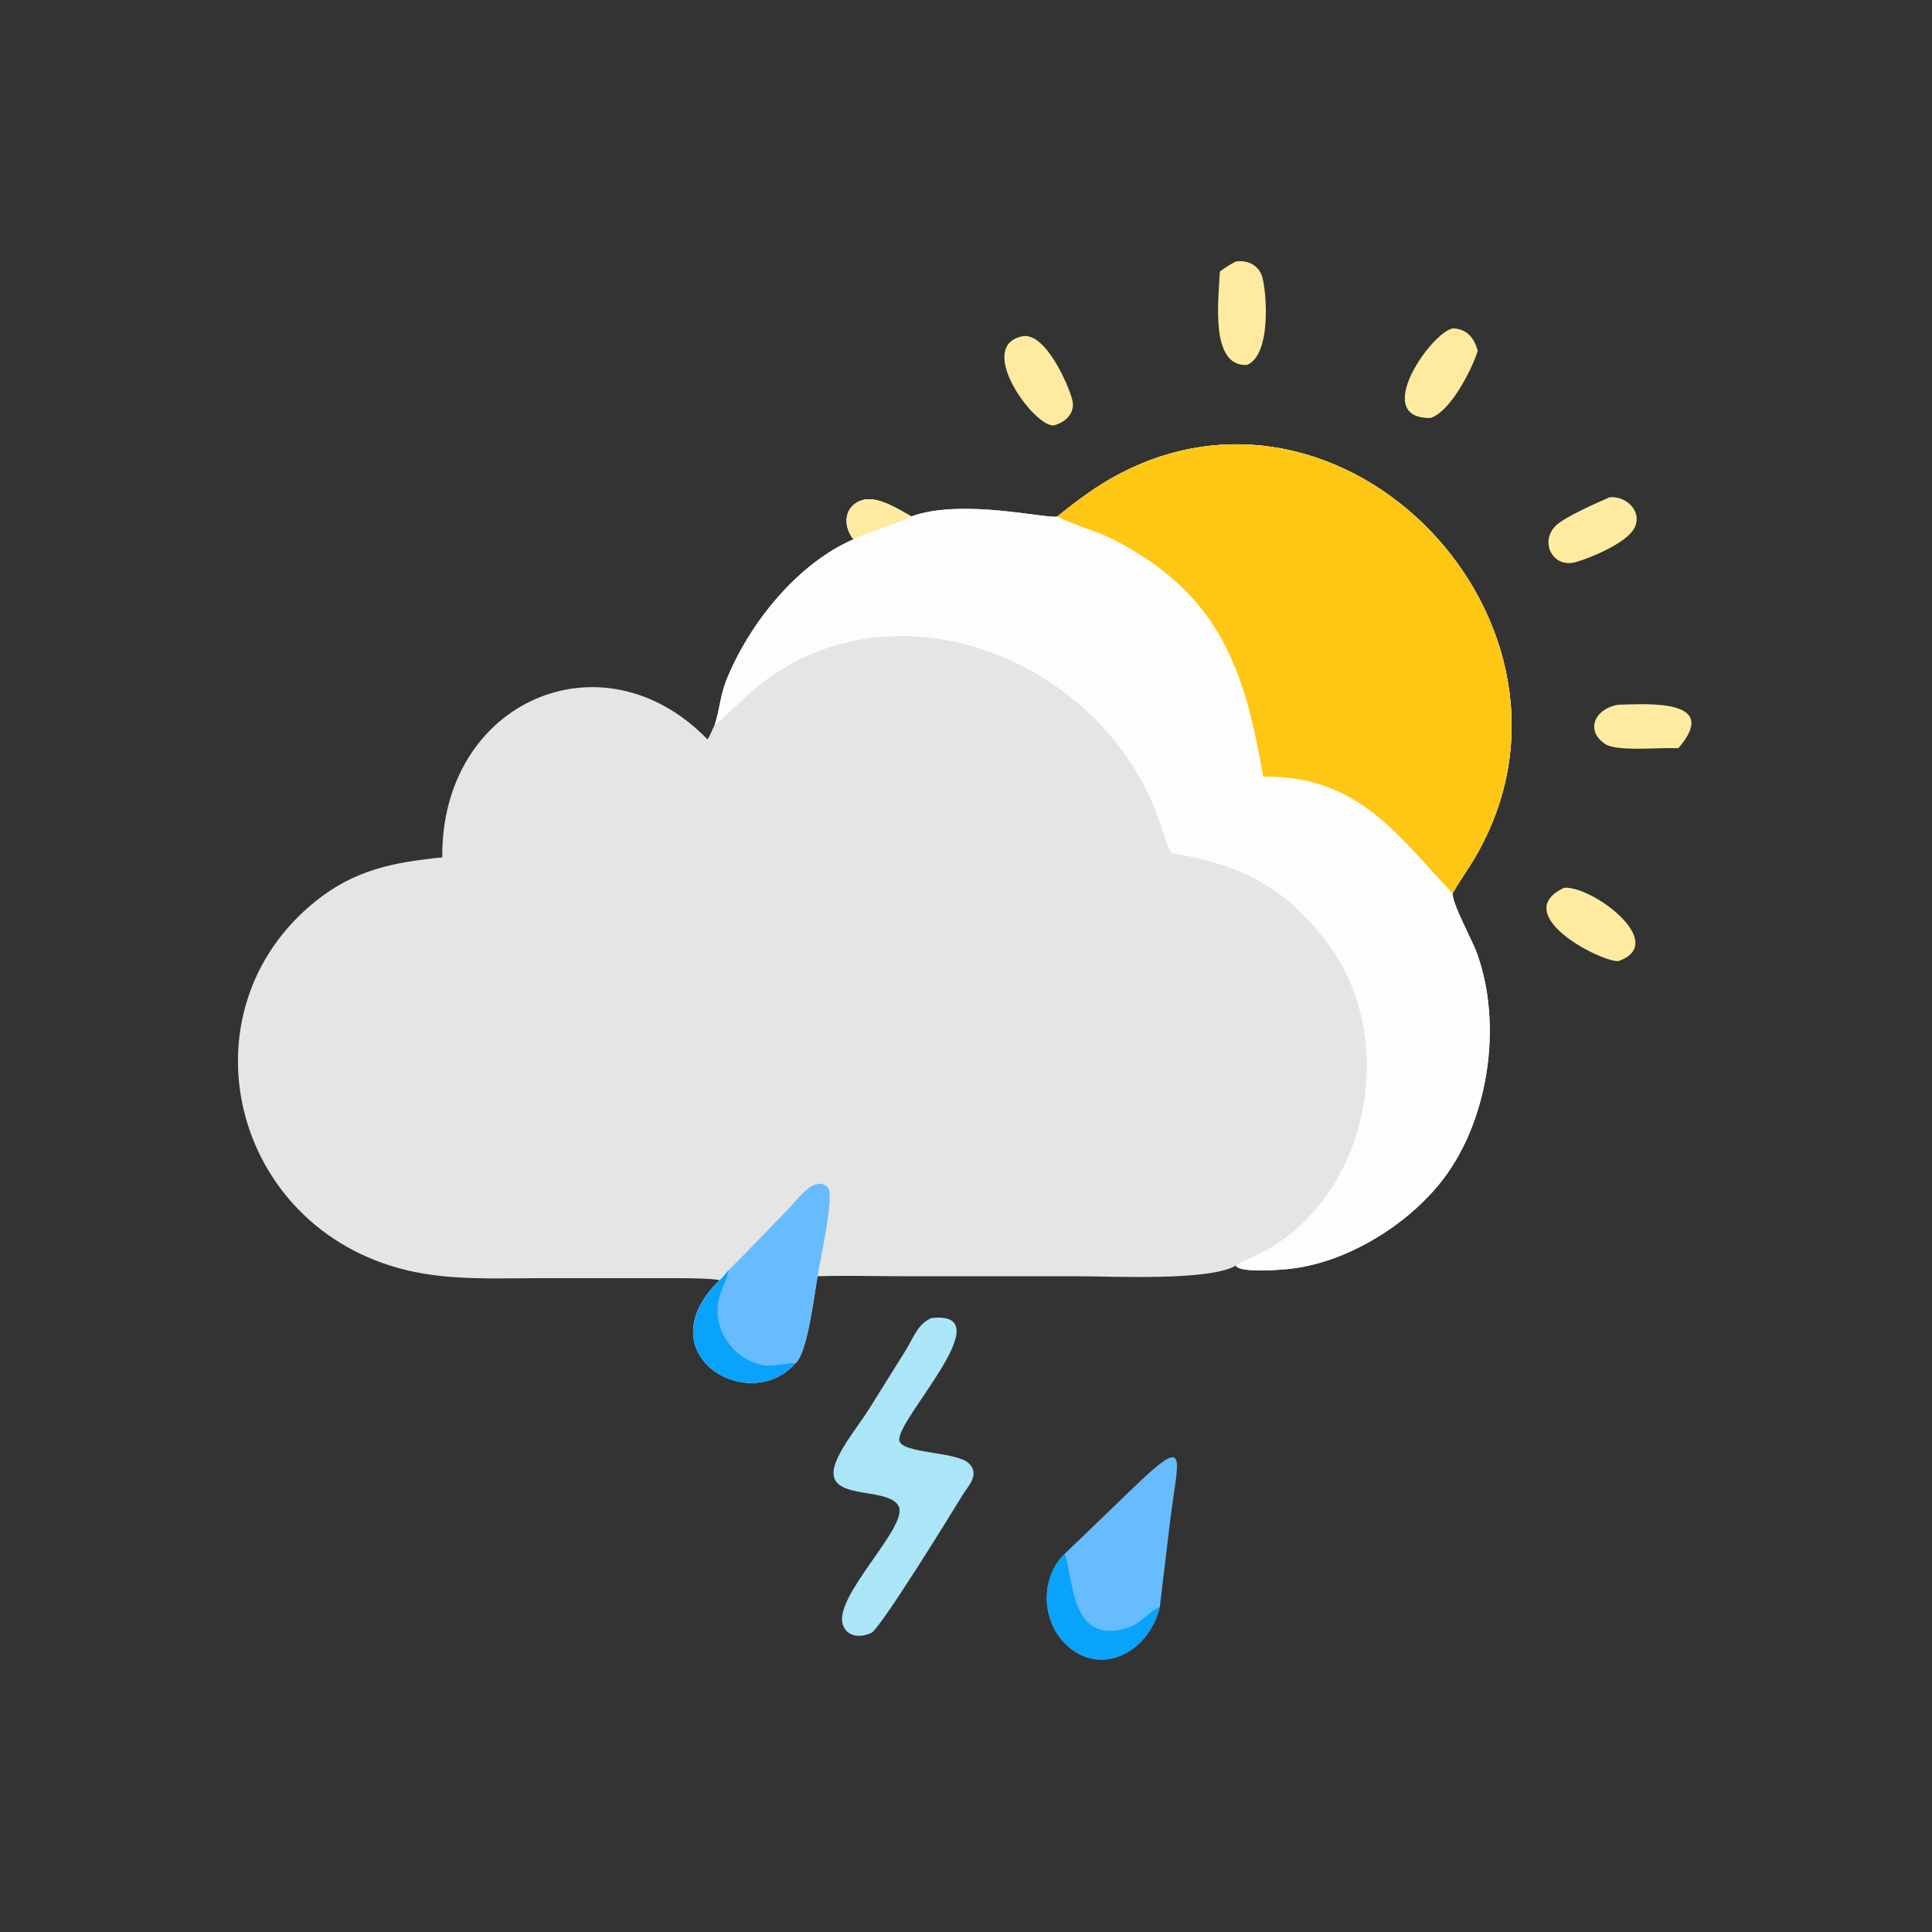 <?xml version="1.0" encoding="utf-8" ?>
<svg xmlns="http://www.w3.org/2000/svg" xmlns:xlink="http://www.w3.org/1999/xlink" width="1024" height="1024">
	<rect width="100%" height="100%" fill="#333333" stroke="none"/>
	<path fill="#E5E5E4" transform="scale(2 2)" d="M280.211 136.86C284.594 133.34 289.073 129.903 293.949 127.082C355.929 91.225 426.738 165.968 390.948 227.151C389.048 230.399 386.802 233.446 384.965 236.729C384.733 239.242 390.116 249.125 391.283 252.271C398.473 271.658 394.454 297.983 381.319 313.938C371.808 325.491 355.93 334.979 340.956 336.356C338.712 336.562 328.331 337.356 327.515 335.398C320.56 339.518 294.862 338.229 286.416 338.227L240.306 338.226C232.435 338.221 224.527 337.979 216.662 338.222C215.84 342.662 213.959 358.893 210.761 361.308C198.313 375.334 170.83 358.61 190.66 339.302C189.155 338.66 177.986 338.726 175.554 338.724L143.671 338.72C131.829 338.73 119.359 339.402 107.783 336.617C61.102 325.386 47.434 267.803 83.744 238.743C94.079 230.472 104.393 228.507 117.203 227.203C116.851 185.827 159.691 167.235 187.511 195.962C188.225 194.738 188.783 193.395 189.387 192.113C190.688 188.296 190.901 184.242 192.422 180.424C198.366 165.496 211.147 149.427 226.181 142.913C223.314 139.403 223.585 133.98 228.639 132.517C232.614 131.367 238.113 134.994 241.512 136.86C254.929 131.945 277.902 137.675 280.211 136.86Z"/>
	<path fill="#FDFDFD" transform="scale(2 2)" d="M280.211 136.86C284.594 133.34 289.073 129.903 293.949 127.082C355.929 91.225 426.738 165.968 390.948 227.151C389.048 230.399 386.802 233.446 384.965 236.729C384.733 239.242 390.116 249.125 391.283 252.271C398.473 271.658 394.454 297.983 381.319 313.938C371.808 325.491 355.93 334.979 340.956 336.356C338.712 336.562 328.331 337.356 327.515 335.398C329.135 334.13 331.72 333.301 333.592 332.366C362.348 318.007 370.909 276.55 352.493 250.905C341.356 235.397 328.874 229.071 310.358 226.066C308.764 222.526 307.718 218.729 306.313 215.106C290.645 174.721 237.949 153.485 202.028 180.929C197.598 184.314 193.936 188.491 189.614 191.935L189.387 192.113C190.688 188.296 190.901 184.242 192.422 180.424C198.366 165.496 211.147 149.427 226.181 142.913C223.314 139.403 223.585 133.98 228.639 132.517C232.614 131.367 238.113 134.994 241.512 136.86C254.929 131.945 277.902 137.675 280.211 136.86Z"/>
	<path fill="#FEC713" transform="scale(2 2)" d="M280.211 136.86C284.594 133.34 289.073 129.903 293.949 127.082C355.929 91.225 426.738 165.968 390.948 227.151C389.048 230.399 386.802 233.446 384.965 236.729C370.51 221.6 360.054 205.461 334.751 205.811C329.885 177.629 323.367 157.406 294.819 142.865C290.116 140.469 284.865 139.351 280.211 136.86Z"/>
	<path fill="#FEEB9F" transform="scale(2 2)" d="M226.181 142.913C223.314 139.403 223.585 133.98 228.639 132.517C232.614 131.367 238.113 134.994 241.512 136.86C238.132 138.739 230.708 140.709 226.181 142.913Z"/>
	<path fill="#67BCFE" transform="scale(2 2)" d="M193.079 336.627C198.38 331.402 203.483 325.925 208.724 320.63C210.959 318.373 215.848 311.02 219.435 314.741C221.238 316.611 217.207 334.653 216.662 338.222C215.84 342.662 213.959 358.893 210.761 361.308C198.313 375.334 170.83 358.61 190.66 339.302C191.546 338.616 192.332 337.479 193.079 336.627Z"/>
	<path fill="#0AA3FC" transform="scale(2 2)" d="M193.079 336.627C192.687 338.901 191.553 340.933 190.839 343.105C188.14 351.317 193.833 360.125 202.125 361.775C204.58 362.264 210.114 360.983 210.761 361.308C198.313 375.334 170.83 358.61 190.66 339.302C191.546 338.616 192.332 337.479 193.079 336.627Z"/>
	<path fill="#AAE5F8" transform="scale(2 2)" d="M246.832 349.293C265.962 347.181 237.822 375.813 238.314 381.629C238.625 385.301 253.505 384.543 256.828 387.866C259.746 390.784 256.513 393.862 255.001 396.346C250.998 402.924 234.302 429.907 231.115 432.621C228.439 434.039 224.591 434.022 223.386 430.632C220.719 423.133 240.789 404.606 238.164 399.206C235.408 393.532 217.158 398.327 221.568 387.333C223.423 382.707 227.742 377.494 230.463 373.156L240.059 357.779C242.06 354.544 243.183 350.88 246.832 349.293Z"/>
	<path fill="#67BCFE" transform="scale(2 2)" d="M282.165 411.769L299.866 394.733C315.468 379.618 312.231 385.835 310.074 403.24L307.358 425.85C304.451 438.111 291.328 444.683 282.249 435.567C275.915 429.208 275.703 418.06 282.165 411.769Z"/>
	<path fill="#0AA3FC" transform="scale(2 2)" d="M282.165 411.769C284.58 418.322 283.62 436.271 298.834 431.367C302.547 430.17 304.356 427.092 307.358 425.85C304.451 438.111 291.328 444.683 282.249 435.567C275.915 429.208 275.703 418.06 282.165 411.769Z"/>
	<path fill="#FEEB9F" transform="scale(2 2)" d="M327.515 69.3C330.336 68.908 333.065 69.96 334.263 72.709C335.605 75.792 337.25 93.902 330.472 96.718C320.638 97.231 322.914 79.503 323.276 71.982C324.643 70.907 325.975 70.103 327.515 69.3Z"/>
	<path fill="#FEEB9F" transform="scale(2 2)" d="M384.965 87.027C388.725 87.111 390.635 89.494 391.624 92.957C390.113 97.824 384.38 109.178 379.044 110.778C363.331 110.931 379.168 88.225 384.965 87.027Z"/>
	<path fill="#FEEB9F" transform="scale(2 2)" d="M414.52 235.264C422.101 234.757 442.374 250.022 428.868 254.715C423.598 254.75 399.896 242.131 414.52 235.264Z"/>
	<path fill="#FEEB9F" transform="scale(2 2)" d="M271.224 89.067C277.203 88.399 283.142 101.924 284.176 106.004C285.055 109.469 282.266 112.034 279.156 112.759C273.721 112.833 258.245 91.34 271.224 89.067Z"/>
	<path fill="#FEEB9F" transform="scale(2 2)" d="M426.575 131.775C430.955 131.346 435.451 135.577 433.074 140.04C431.059 143.825 421.825 147.74 417.76 148.921C411.196 150.874 407.752 143.024 412.732 138.927C415.504 136.646 423.08 133.293 426.575 131.775Z"/>
	<path fill="#FEEB9F" transform="scale(2 2)" d="M428.868 186.764C436.544 186.571 456.129 185.119 444.809 198.249C443.954 198.305 443.085 198.263 442.228 198.249C438.36 198.24 428.363 199.047 425.517 197.244C419.958 193.721 422.566 187.767 428.868 186.764Z"/>
</svg>
